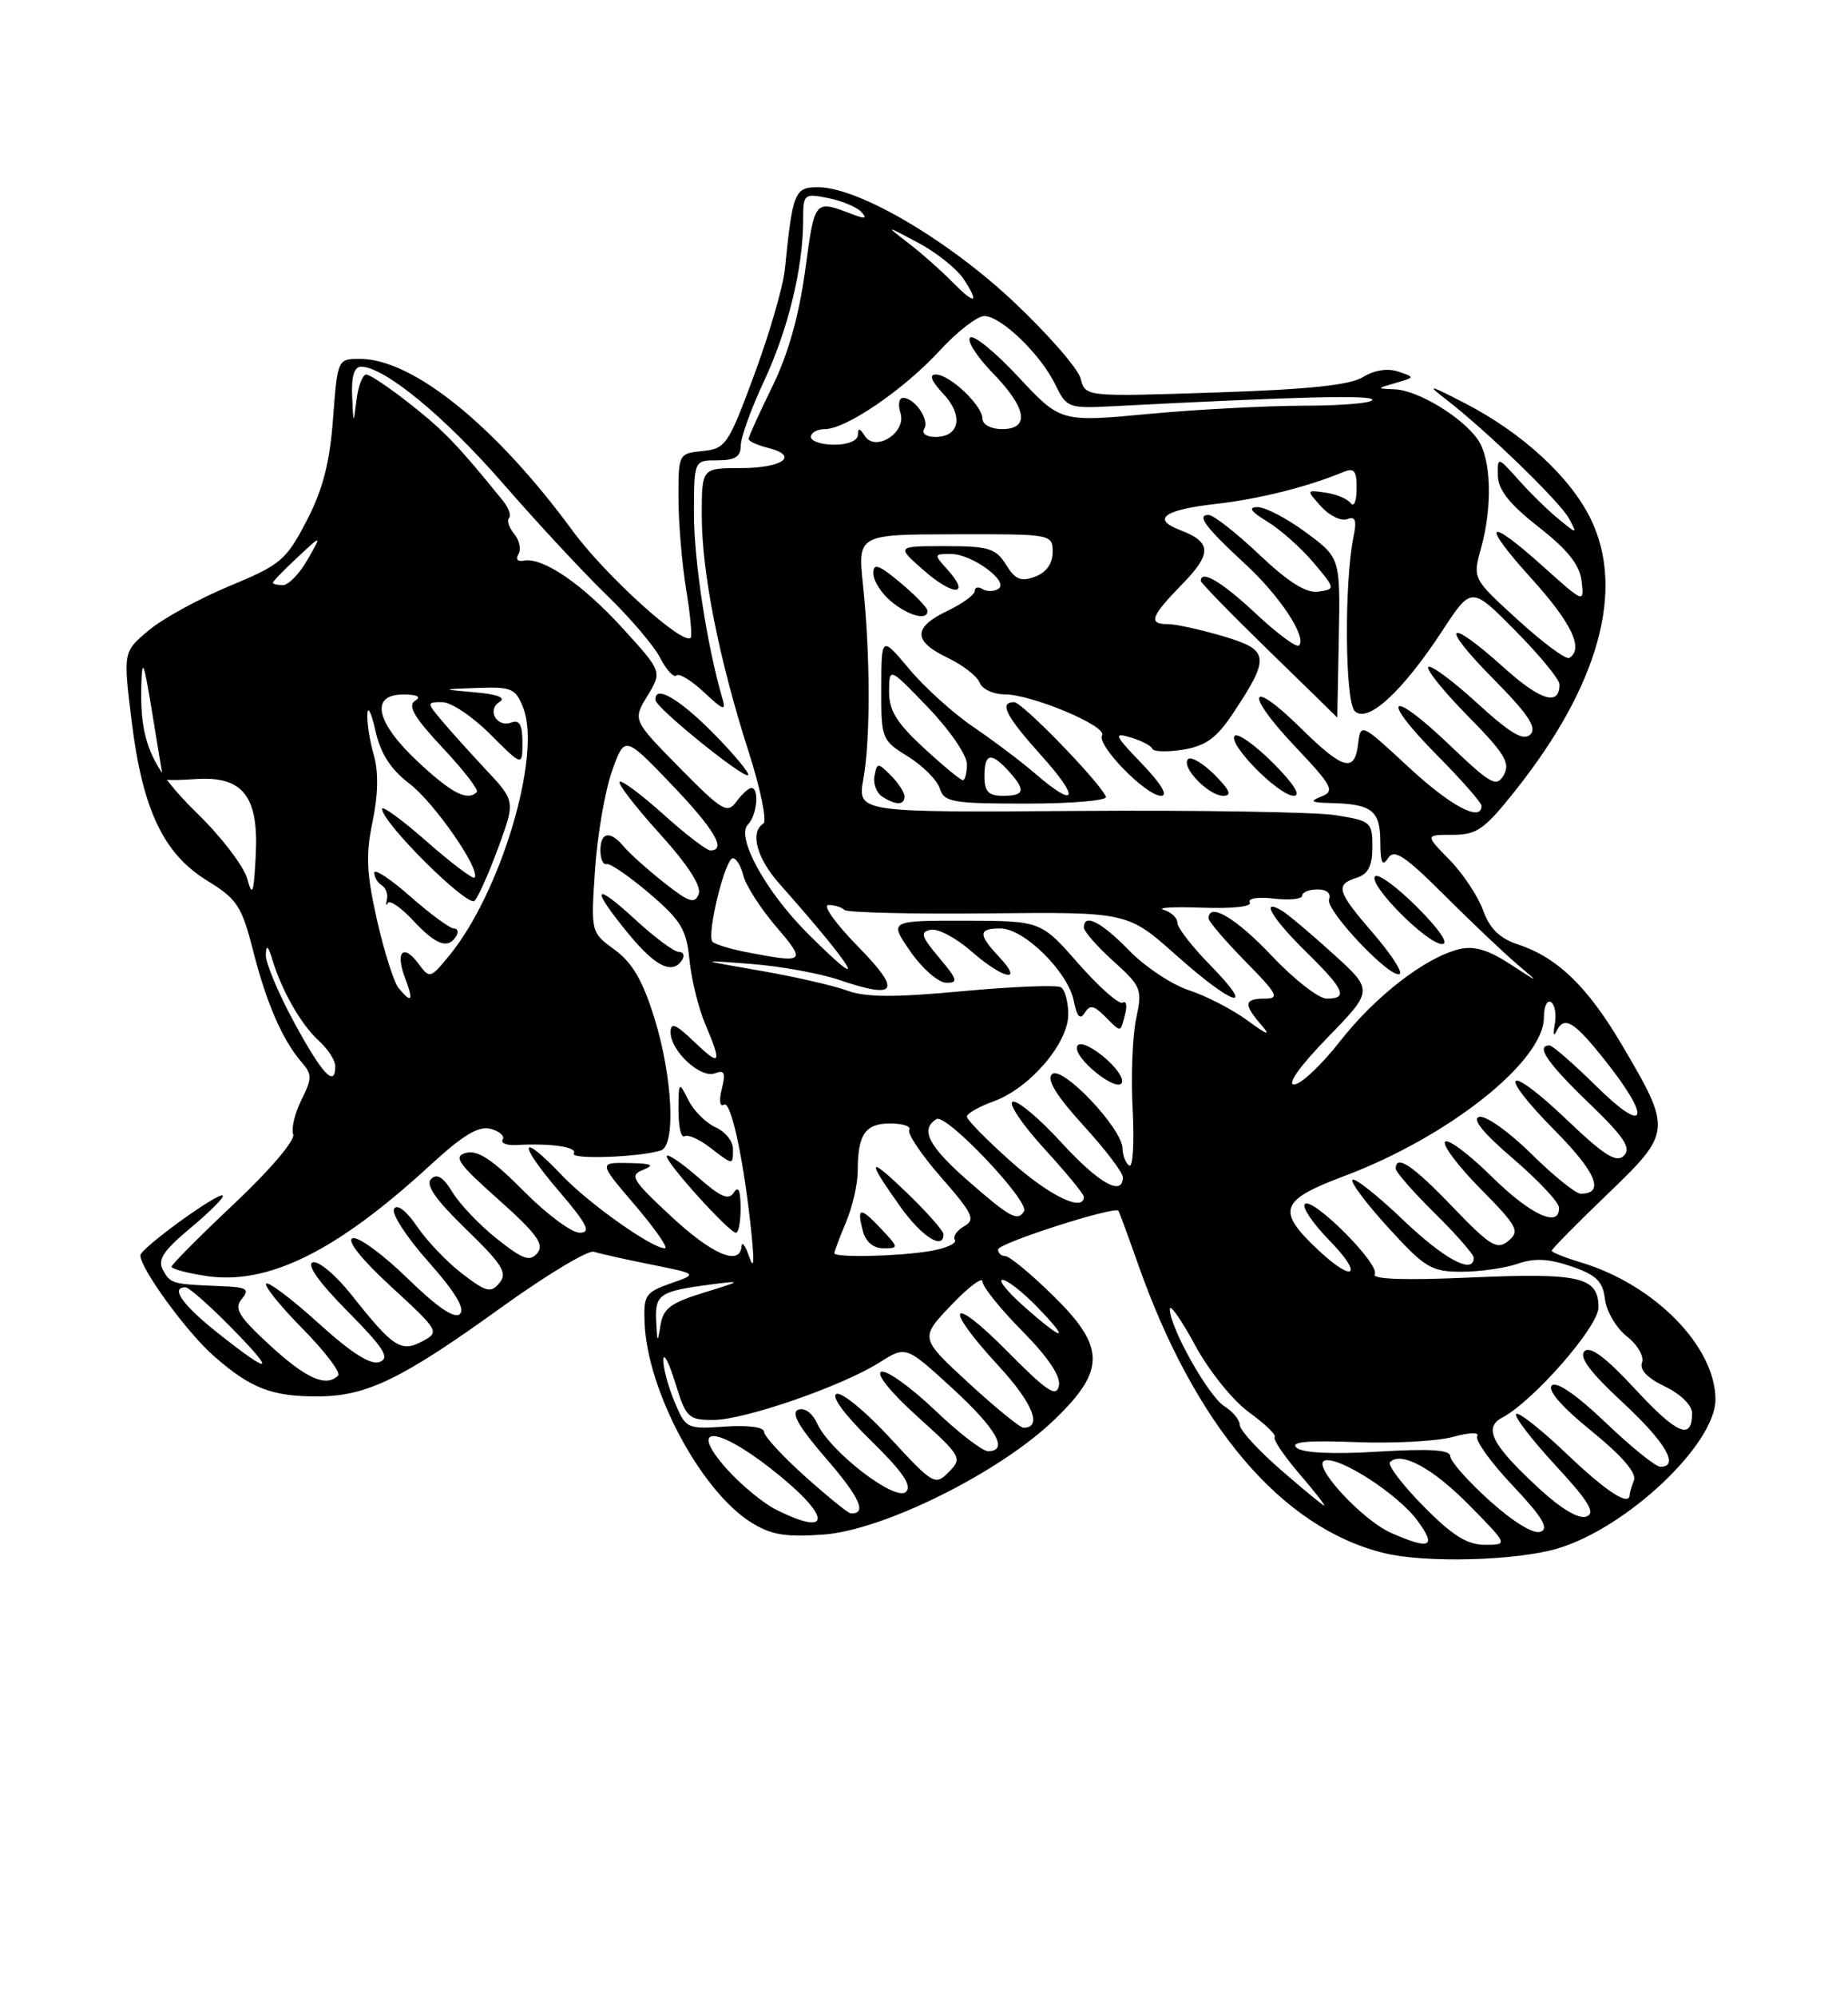 <?xml version="1.0" encoding="UTF-8" standalone="no"?>
<!DOCTYPE svg PUBLIC "-//W3C//DTD SVG 1.1//EN" "http://www.w3.org/Graphics/SVG/1.1/DTD/svg11.dtd" >
<svg xmlns="http://www.w3.org/2000/svg" xmlns:xlink="http://www.w3.org/1999/xlink" version="1.1" viewBox="0 0 237 256">
 <g >
 <path fill="currentColor"
d=" M 199.77 198.47 C 208.63 195.84 220.00 185.11 220.00 179.38 C 220.00 172.59 212.19 164.64 202.75 161.81 C 200.69 161.19 199.00 160.51 199.00 160.31 C 199.00 160.10 202.21 156.84 206.14 153.07 C 214.43 145.10 214.45 144.86 207.96 133.85 C 203.60 126.47 199.72 122.72 194.72 121.07 C 192.33 120.28 191.06 119.05 190.20 116.68 C 189.55 114.87 187.61 111.95 185.89 110.20 C 182.76 107.00 182.76 107.00 186.30 107.00 C 189.41 107.00 190.39 106.31 194.39 101.26 C 205.02 87.87 208.42 75.63 204.03 66.57 C 201.42 61.17 195.24 55.48 187.85 51.67 C 183.21 49.28 182.89 49.22 185.47 51.21 C 190.66 55.20 200.15 64.41 201.24 66.49 C 202.29 68.49 202.28 68.49 199.90 66.54 C 198.58 65.47 196.27 63.22 194.78 61.54 C 192.05 58.50 192.05 58.50 192.10 61.00 C 192.14 62.79 193.61 64.64 197.32 67.55 C 201.05 70.46 202.59 72.40 202.83 74.46 C 203.17 77.33 203.17 77.33 197.97 72.67 C 190.64 66.08 189.81 66.87 196.42 74.17 C 201.56 79.85 203.15 83.19 201.25 84.33 C 200.84 84.58 197.88 82.39 194.68 79.47 C 188.86 74.17 188.86 74.17 189.92 70.33 C 191.44 64.89 191.25 58.80 189.50 56.30 C 187.49 53.44 181.83 50.02 178.88 49.90 C 176.50 49.80 176.50 49.80 179.00 49.08 C 181.48 48.36 181.48 48.35 179.30 47.62 C 177.94 47.17 176.21 47.45 174.80 48.33 C 173.15 49.36 167.81 49.92 155.84 50.31 C 139.18 50.86 139.18 50.86 138.60 48.54 C 138.28 47.27 134.41 42.83 129.99 38.67 C 121.51 30.70 110.06 24.00 104.91 24.00 C 101.90 24.00 101.66 24.58 100.66 34.50 C 100.44 36.70 98.68 42.77 96.74 48.00 C 93.41 57.01 93.07 57.52 90.11 57.81 C 87.03 58.12 87.00 58.18 87.01 63.81 C 87.01 66.94 87.45 72.17 87.98 75.44 C 88.52 78.70 88.79 81.55 88.58 81.75 C 87.57 82.76 77.62 73.74 73.41 68.00 C 63.59 54.61 52.94 46.00 46.18 46.00 C 43.29 46.00 43.29 46.01 42.71 53.69 C 42.28 59.36 41.39 62.79 39.31 66.78 C 36.70 71.80 35.99 72.40 29.44 75.11 C 25.56 76.72 20.90 79.27 19.09 80.78 C 15.79 83.54 15.79 83.54 16.88 92.42 C 18.27 103.76 20.96 109.44 26.58 112.88 C 30.42 115.24 31.00 116.13 32.47 121.89 C 34.18 128.62 36.26 133.38 38.72 136.19 C 40.03 137.69 40.03 138.24 38.65 140.99 C 37.80 142.70 37.33 144.69 37.60 145.40 C 37.88 146.13 34.59 150.00 30.05 154.27 C 25.62 158.44 22.00 162.08 22.00 162.36 C 22.00 162.64 24.01 163.18 26.46 163.55 C 34.38 164.73 43.14 160.41 55.16 149.36 C 59.34 145.51 61.37 144.28 62.90 144.68 C 64.04 144.98 64.75 145.60 64.47 146.06 C 64.18 146.51 64.98 146.83 66.23 146.76 C 70.71 146.51 74.11 147.02 73.59 147.85 C 73.10 148.64 81.97 148.33 84.75 147.46 C 86.68 146.85 86.27 138.09 83.96 130.61 C 82.45 125.71 81.12 123.42 78.85 121.75 C 75.77 119.50 75.77 119.50 76.31 111.50 C 76.60 107.10 77.58 101.42 78.47 98.89 C 80.10 94.27 80.10 94.27 86.05 100.47 C 91.60 106.26 93.23 109.00 91.11 109.00 C 90.62 109.00 87.90 106.92 85.07 104.37 C 82.24 101.83 79.72 99.95 79.46 100.20 C 79.21 100.46 81.52 103.45 84.60 106.85 C 88.25 110.89 89.99 113.58 89.60 114.60 C 89.10 115.90 88.35 115.65 85.15 113.12 C 83.04 111.45 80.73 109.38 80.03 108.54 C 78.27 106.42 77.00 106.61 77.00 109.00 C 77.00 110.10 77.36 110.89 77.79 110.75 C 78.22 110.61 80.69 112.31 83.28 114.51 C 87.34 117.98 88.04 119.14 88.42 123.01 C 88.66 125.48 89.56 129.17 90.43 131.22 C 92.63 136.43 92.42 136.78 89.00 133.50 C 86.65 131.25 86.00 130.99 86.00 132.31 C 86.00 134.71 89.85 138.27 91.69 137.57 C 92.91 137.10 93.09 137.50 92.57 139.57 C 92.19 141.08 92.31 141.93 92.85 141.59 C 93.78 141.02 95.48 149.11 96.41 158.50 C 96.75 162.01 96.65 162.75 96.05 161.00 C 95.58 159.62 95.15 159.06 95.10 159.75 C 94.89 162.33 91.32 160.80 86.00 155.84 C 81.03 151.21 80.69 150.64 82.50 149.93 C 84.02 149.33 83.58 149.12 80.63 149.07 C 76.76 149.00 76.76 149.00 81.46 154.50 C 84.04 157.53 85.76 160.00 85.27 160.00 C 83.60 160.00 75.49 154.25 72.05 150.63 C 66.68 144.97 66.30 146.37 71.54 152.50 C 75.33 156.93 75.87 158.00 74.34 158.00 C 73.29 158.00 70.04 155.58 67.12 152.62 C 63.21 148.66 61.27 147.38 59.80 147.76 C 58.08 148.21 58.67 149.07 63.93 153.75 C 68.83 158.12 69.83 159.50 68.92 160.60 C 67.96 161.75 67.08 161.44 63.76 158.81 C 61.55 157.06 58.98 154.37 58.05 152.84 C 56.85 150.87 56.04 150.36 55.29 151.11 C 54.54 151.86 55.85 153.75 59.77 157.55 C 64.44 162.07 65.11 163.16 64.06 164.43 C 62.95 165.76 62.37 165.62 59.31 163.28 C 57.39 161.82 54.78 159.10 53.51 157.23 C 52.13 155.20 50.94 154.28 50.54 154.94 C 50.17 155.54 52.15 158.59 54.93 161.71 C 58.34 165.54 59.67 167.73 58.99 168.41 C 58.31 169.09 56.10 167.59 52.24 163.83 C 49.08 160.75 45.92 158.45 45.22 158.71 C 44.43 159.00 46.35 161.41 50.19 164.94 C 56.33 170.59 56.40 170.72 54.16 171.92 C 51.43 173.38 50.42 172.72 45.05 165.93 C 43.05 163.42 40.83 161.56 40.11 161.80 C 39.28 162.07 40.92 164.39 44.58 168.08 C 49.24 172.79 50.04 174.05 48.70 174.56 C 47.55 175.00 45.11 173.46 40.85 169.60 C 37.45 166.52 34.43 164.24 34.14 164.53 C 33.85 164.81 35.96 167.43 38.83 170.33 C 41.70 173.24 43.74 175.93 43.36 176.31 C 41.83 177.84 39.27 176.71 34.64 172.45 C 30.59 168.73 29.98 167.72 31.01 166.49 C 32.06 165.22 31.68 164.98 28.37 164.85 C 22.05 164.60 21.89 164.55 20.91 162.80 C 20.17 161.47 20.90 160.35 24.46 157.37 C 26.93 155.31 28.78 153.45 28.57 153.24 C 28.06 152.72 18.00 160.01 18.00 160.90 C 18.00 162.60 23.97 170.79 27.44 173.82 C 32.16 177.96 34.88 179.01 40.82 178.98 C 47.03 178.95 51.54 176.76 64.22 167.63 C 70.05 163.43 75.43 160.19 76.16 160.44 C 76.90 160.68 80.20 161.42 83.50 162.08 C 89.50 163.28 89.50 163.28 86.00 164.50 C 82.76 165.64 82.51 166.02 82.67 169.61 C 83.04 178.27 89.87 191.05 96.28 195.10 C 98.87 196.73 100.69 197.04 105.59 196.69 C 113.30 196.14 128.21 188.73 135.23 181.96 C 141.85 175.59 141.79 172.62 134.93 165.94 C 132.15 163.22 129.45 161.00 128.93 161.00 C 128.42 161.00 128.00 160.62 128.00 160.15 C 128.00 159.35 142.98 154.54 143.44 155.19 C 143.55 155.36 144.68 158.43 145.94 162.00 C 153.25 182.76 164.40 195.86 177.50 199.06 C 182.79 200.36 194.48 200.05 199.77 198.47 Z  M 94.98 154.75 C 94.97 152.58 94.69 151.95 94.12 152.84 C 93.46 153.88 92.45 153.45 89.60 150.96 C 87.58 149.18 85.75 147.92 85.52 148.14 C 85.04 148.62 93.48 158.00 94.39 158.00 C 94.73 158.00 94.99 156.54 94.98 154.75 Z  M 94.00 147.24 C 94.00 146.27 93.00 145.03 91.77 144.49 C 90.54 143.94 88.97 142.38 88.28 141.00 C 87.06 138.56 87.03 138.59 87.01 142.31 C 87.01 144.40 87.35 145.90 87.78 145.64 C 88.21 145.37 89.67 146.01 91.03 147.06 C 94.07 149.39 94.00 149.39 94.00 147.24 Z  M 87.50 123.00 C 87.84 122.45 87.63 122.00 87.04 122.00 C 86.44 122.00 83.94 120.14 81.48 117.87 C 76.09 112.91 75.69 113.69 80.57 119.65 C 84.07 123.92 86.27 124.99 87.50 123.00 Z  M 178.41 196.48 C 174.71 194.86 168.18 187.77 169.87 187.21 C 171.69 186.60 179.27 191.49 181.78 194.90 C 184.28 198.29 183.44 198.69 178.41 196.48 Z  M 182.52 193.02 C 179.83 190.29 177.91 187.76 178.26 187.40 C 179.70 185.97 183.77 188.19 188.46 192.96 C 193.42 198.00 193.42 198.00 190.42 198.00 C 188.15 198.00 186.24 196.80 182.52 193.02 Z  M 191.05 192.36 C 188.27 189.86 186.00 187.29 186.00 186.66 C 186.00 185.82 183.41 185.66 176.75 186.06 C 170.87 186.42 167.06 186.23 166.28 185.56 C 165.42 184.81 167.60 184.60 173.87 184.84 C 178.71 185.03 184.32 184.73 186.34 184.17 C 188.45 183.59 189.78 183.55 189.45 184.08 C 189.14 184.58 191.17 187.42 193.97 190.38 C 197.77 194.40 198.69 195.91 197.58 196.33 C 196.69 196.67 194.10 195.10 191.05 192.36 Z  M 99.50 193.48 C 97.85 192.65 95.00 190.29 93.17 188.24 C 88.26 182.72 91.71 182.67 98.76 188.16 C 106.55 194.22 106.97 197.23 99.50 193.48 Z  M 197.40 190.80 C 191.35 185.23 190.19 183.01 192.64 181.71 C 196.67 179.57 205.00 170.04 205.00 167.57 C 205.00 163.67 202.64 163.12 188.62 163.74 C 180.17 164.12 175.90 163.97 176.30 163.32 C 177.05 162.10 168.32 153.35 167.34 154.33 C 166.95 154.72 168.38 156.83 170.52 159.02 C 174.88 163.48 173.67 164.53 169.09 160.25 C 163.66 155.16 164.11 153.85 172.36 150.75 C 185.78 145.72 198.00 136.02 198.00 130.41 C 198.00 129.02 198.41 128.13 198.91 128.44 C 199.40 128.75 199.62 130.01 199.40 131.25 C 199.17 132.49 199.25 132.94 199.57 132.25 C 200.59 130.10 201.83 130.84 205.98 136.09 C 211.89 143.57 211.10 145.52 204.72 139.22 C 201.81 136.35 199.11 134.00 198.72 134.00 C 196.90 134.00 198.45 136.26 203.75 141.36 C 208.29 145.73 209.24 147.15 208.27 148.12 C 207.31 149.09 205.78 148.14 200.98 143.56 C 193.12 136.07 191.81 137.23 199.43 144.93 C 204.73 150.28 205.84 153.00 202.72 153.00 C 202.08 153.00 199.24 150.71 196.40 147.90 C 193.56 145.10 190.56 142.96 189.72 143.15 C 188.72 143.38 190.17 145.19 194.04 148.50 C 197.24 151.25 199.89 154.06 199.93 154.75 C 200.08 157.47 196.30 155.74 191.31 150.81 C 188.41 147.95 185.73 145.94 185.33 146.33 C 184.94 146.73 186.98 149.44 189.86 152.36 C 194.60 157.16 194.95 157.80 193.45 159.04 C 191.99 160.25 191.15 159.74 186.31 154.71 C 181.20 149.38 179.00 147.90 179.00 149.79 C 179.00 150.22 181.25 152.79 184.00 155.50 C 186.75 158.21 189.00 160.78 189.00 161.21 C 189.00 163.43 185.22 161.40 179.92 156.34 C 176.66 153.23 173.75 150.92 173.45 151.22 C 173.16 151.51 175.23 154.28 178.06 157.37 C 182.76 162.52 183.56 163.00 187.45 163.00 C 189.79 163.00 193.02 162.54 194.63 161.98 C 196.79 161.23 198.62 161.32 201.53 162.32 C 204.73 163.42 205.56 164.23 205.83 166.52 C 206.02 168.07 207.28 170.22 208.64 171.29 C 210.02 172.37 210.88 173.87 210.58 174.65 C 210.24 175.55 211.29 176.65 213.52 177.71 C 215.54 178.68 217.00 180.11 217.00 181.13 C 217.00 184.66 215.09 183.86 209.73 178.07 C 205.91 173.95 203.93 172.47 203.20 173.20 C 202.47 173.93 203.95 175.91 208.08 179.73 C 213.60 184.85 215.45 188.00 212.93 188.00 C 212.33 188.00 209.17 185.45 205.90 182.32 C 202.18 178.77 199.60 177.00 199.01 177.59 C 198.42 178.18 200.32 180.36 204.09 183.41 C 207.96 186.54 209.91 188.79 209.55 189.72 C 209.25 190.51 209.00 191.35 209.00 191.58 C 209.00 193.14 206.02 191.21 200.92 186.34 C 197.66 183.23 194.74 180.93 194.44 181.23 C 194.14 181.53 196.40 184.47 199.45 187.78 C 203.74 192.41 204.66 193.92 203.47 194.37 C 202.49 194.75 200.24 193.42 197.40 190.80 Z  M 103.23 189.22 C 100.33 186.62 97.97 184.05 97.98 183.50 C 97.99 182.92 95.90 182.65 92.99 182.85 C 88.08 183.19 87.95 183.13 86.49 179.63 C 85.67 177.67 85.03 175.26 85.07 174.28 C 85.11 173.30 85.80 174.64 86.60 177.25 C 87.97 181.70 88.27 182.00 91.47 182.00 C 95.47 182.00 107.99 177.67 112.81 174.62 C 116.18 172.49 116.18 172.49 122.09 177.90 C 127.79 183.12 129.43 186.00 126.70 186.00 C 125.99 186.00 122.90 183.62 119.85 180.70 C 116.79 177.79 113.72 175.59 113.03 175.82 C 112.29 176.07 114.22 178.46 117.63 181.54 C 123.31 186.66 123.44 186.89 121.68 188.67 C 119.93 190.44 119.69 190.31 114.18 184.34 C 111.06 180.95 107.95 178.39 107.28 178.66 C 106.55 178.95 108.31 181.34 111.68 184.63 C 115.76 188.62 116.99 190.41 116.19 191.21 C 114.86 192.54 106.44 186.05 104.79 182.44 C 104.19 181.11 103.17 180.38 102.37 180.69 C 101.39 181.06 102.43 182.88 105.97 186.97 C 110.30 191.97 111.24 194.09 109.08 193.97 C 108.76 193.95 106.13 191.81 103.23 189.22 Z  M 164.25 188.39 C 161.36 185.87 159.00 183.29 159.00 182.65 C 159.00 182.01 158.11 180.92 157.02 180.24 C 154.98 178.97 149.98 170.06 150.03 167.78 C 150.04 167.08 151.50 169.16 153.26 172.41 C 155.05 175.72 158.11 179.52 160.20 181.03 C 162.25 182.52 163.73 183.94 163.47 184.19 C 163.22 184.45 164.62 186.53 166.58 188.83 C 168.55 191.12 170.01 192.99 169.83 192.98 C 169.65 192.96 167.14 190.90 164.25 188.39 Z  M 124.21 177.25 C 117.97 171.50 117.97 171.50 121.98 167.29 C 124.19 164.97 126.00 163.61 126.00 164.26 C 126.00 164.91 128.29 167.76 131.10 170.60 C 134.44 173.99 136.06 176.40 135.80 177.63 C 135.48 179.15 134.24 178.32 129.20 173.22 C 121.81 165.74 120.83 167.24 128.02 175.02 C 132.44 179.80 133.74 183.00 131.26 183.00 C 130.82 183.00 127.65 180.41 124.21 177.25 Z  M 28.09 170.98 C 23.43 167.30 21.78 165.00 23.79 165.00 C 24.22 165.00 26.79 167.25 29.50 170.00 C 35.45 176.04 34.94 176.39 28.09 170.98 Z  M 84.15 169.32 C 83.99 165.85 84.56 165.49 91.50 164.59 C 95.19 164.12 95.10 164.20 90.30 165.67 C 86.00 166.99 85.04 167.71 84.70 169.88 C 84.34 172.21 84.28 172.15 84.15 169.32 Z  M 131.42 167.54 C 129.26 165.64 127.97 164.06 128.55 164.04 C 129.13 164.02 131.13 165.57 133.00 167.50 C 137.35 171.99 136.48 172.01 131.42 167.54 Z  M 107.00 160.62 C 107.00 160.41 107.67 158.63 108.50 156.65 C 109.33 154.68 110.00 151.74 110.00 150.11 C 110.00 145.39 110.95 144.00 114.17 144.00 C 115.79 144.00 116.89 144.37 116.61 144.82 C 116.33 145.28 118.18 148.03 120.73 150.94 C 124.78 155.57 125.14 156.34 123.65 157.17 C 122.72 157.70 122.18 158.49 122.46 158.93 C 122.73 159.38 121.28 160.02 119.23 160.36 C 115.11 161.04 107.00 161.22 107.00 160.62 Z  M 113.00 157.50 C 110.31 154.64 109.85 154.70 110.66 157.79 C 111.02 159.17 112.01 160.00 113.29 160.00 C 115.29 160.00 115.28 159.93 113.00 157.50 Z  M 121.00 158.21 C 121.00 157.77 118.92 155.41 116.38 152.96 C 111.24 148.01 111.03 148.44 115.50 154.71 C 118.20 158.50 121.00 160.28 121.00 158.21 Z  M 124.23 151.42 C 119.05 146.89 117.96 144.76 120.11 143.43 C 121.33 142.68 132.08 154.00 131.33 155.25 C 130.53 156.60 129.54 156.06 124.23 151.42 Z  M 129.70 148.92 C 126.56 146.13 124.00 143.52 124.00 143.12 C 124.00 142.73 125.54 141.84 127.43 141.16 C 132.05 139.49 137.00 133.73 137.00 130.02 C 137.00 128.43 136.58 126.86 136.06 126.54 C 135.55 126.22 129.88 126.45 123.47 127.04 C 114.74 127.86 111.02 127.84 108.66 126.97 C 106.92 126.33 101.90 125.18 97.50 124.42 C 89.50 123.03 89.50 123.03 96.32 123.55 C 100.07 123.84 105.16 124.76 107.63 125.60 C 115.11 128.14 115.68 127.07 109.97 121.25 C 107.14 118.36 105.46 116.00 106.24 116.00 C 107.03 116.00 107.95 116.28 108.29 116.63 C 108.64 116.97 116.95 117.17 126.77 117.07 C 144.62 116.89 144.62 116.89 150.85 122.44 C 158.19 128.99 161.27 129.89 155.21 123.71 C 152.89 121.35 151.00 118.91 151.00 118.29 C 151.00 117.66 150.21 116.91 149.25 116.62 C 148.29 116.33 150.51 116.21 154.18 116.34 C 158.05 116.48 160.62 116.20 160.29 115.67 C 159.97 115.15 161.30 114.93 163.36 115.17 C 165.36 115.41 167.00 115.24 167.00 114.80 C 167.00 114.36 167.89 114.00 168.97 114.00 C 170.15 114.00 170.74 114.51 170.45 115.27 C 169.92 116.65 178.59 125.75 179.53 124.81 C 179.84 124.49 178.28 122.13 176.05 119.56 C 171.45 114.24 171.20 113.39 174.00 112.50 C 175.47 112.03 176.00 110.99 176.00 108.55 C 176.00 105.36 175.81 105.20 171.25 104.48 C 168.64 104.08 153.78 103.83 138.23 103.94 C 109.95 104.14 109.95 104.14 110.73 99.82 C 111.64 94.69 111.62 84.03 110.68 75.00 C 110.00 68.50 110.00 68.50 122.50 68.48 C 134.89 68.45 135.00 68.47 135.00 70.76 C 135.00 72.23 134.19 73.37 132.75 73.91 C 130.94 74.60 130.21 74.30 129.02 72.38 C 127.71 70.28 126.79 70.00 121.23 70.00 C 114.93 70.00 114.93 70.00 118.50 73.13 C 122.30 76.47 124.55 76.37 121.51 73.01 C 119.74 71.05 119.75 71.00 121.94 71.00 C 124.66 71.00 129.51 74.57 128.03 75.48 C 127.47 75.83 126.55 75.84 126.00 75.50 C 125.45 75.16 125.00 75.28 125.00 75.76 C 125.00 76.24 123.42 77.38 121.50 78.30 C 117.06 80.42 117.07 82.18 121.53 84.31 C 123.47 85.24 125.32 86.67 125.64 87.50 C 125.95 88.32 127.39 89.00 128.84 89.00 C 132.33 89.00 142.06 93.09 141.34 94.25 C 140.59 95.47 146.96 102.00 148.90 102.00 C 149.84 102.00 148.93 100.47 146.45 97.89 C 142.91 94.21 142.76 93.85 145.00 94.52 C 146.38 94.93 147.63 95.58 147.78 95.97 C 147.93 96.36 149.72 96.41 151.75 96.08 C 154.62 95.61 156.03 94.59 158.09 91.49 C 162.94 84.20 162.83 83.32 156.87 81.55 C 153.99 80.70 150.82 80.00 149.82 80.00 C 147.21 80.00 147.54 79.06 151.61 74.88 C 155.45 70.95 155.40 69.48 151.34 67.94 C 147.63 66.53 149.27 65.34 155.99 64.58 C 161.48 63.96 167.70 62.40 172.25 60.51 C 173.68 59.92 174.00 60.31 173.98 62.64 C 173.98 64.21 173.64 65.05 173.23 64.50 C 172.83 63.95 171.38 63.34 170.00 63.14 C 167.51 62.79 167.50 62.79 169.44 64.93 C 170.50 66.11 172.00 66.83 172.77 66.54 C 173.82 66.13 174.02 66.67 173.59 68.75 C 172.38 74.66 172.48 89.88 173.74 91.14 C 175.37 92.78 179.85 88.67 184.99 80.82 C 188.71 75.14 188.71 75.14 194.35 80.85 C 197.46 83.99 200.00 87.08 200.00 87.72 C 200.00 90.54 197.59 89.82 192.87 85.57 C 185.51 78.95 184.53 79.96 191.49 86.99 C 195.98 91.53 197.14 93.26 196.26 94.14 C 195.39 95.01 193.73 94.04 189.43 90.11 C 186.30 87.25 183.49 85.17 183.18 85.49 C 182.87 85.80 185.15 88.63 188.25 91.78 C 192.95 96.54 193.72 97.80 192.86 99.32 C 191.93 100.96 191.23 100.57 185.86 95.45 C 178.16 88.10 176.84 89.26 184.31 96.81 C 187.44 99.97 190.00 102.88 190.00 103.28 C 190.00 105.43 186.05 103.34 180.63 98.31 C 174.57 92.69 174.50 92.65 174.18 95.31 C 173.74 99.09 172.27 98.69 166.81 93.31 C 160.15 86.76 159.52 88.74 166.06 95.65 C 170.90 100.77 171.23 101.40 169.46 102.09 C 167.89 102.71 168.13 102.87 170.67 102.93 C 175.93 103.05 177.00 103.88 177.02 107.86 C 177.03 110.59 177.28 111.12 178.01 110.00 C 178.80 108.77 180.12 109.64 185.24 114.74 C 188.68 118.17 192.85 122.13 194.50 123.53 C 197.50 126.07 197.50 126.07 193.63 123.55 C 190.84 121.73 189.02 121.20 187.13 121.66 C 182.79 122.72 176.35 127.70 171.81 133.52 C 169.45 136.53 166.82 139.00 165.96 139.00 C 165.02 139.00 166.74 136.60 170.27 132.97 C 176.14 126.93 176.14 126.93 170.93 122.22 C 168.07 119.62 165.11 117.14 164.36 116.70 C 161.57 115.06 163.15 117.73 167.50 122.00 C 172.43 126.84 172.94 128.00 170.15 128.00 C 169.12 128.00 165.95 125.53 163.09 122.50 C 158.50 117.65 155.00 115.58 155.00 117.72 C 155.00 118.11 157.12 120.58 159.71 123.22 C 163.83 127.40 164.15 128.00 162.21 128.00 C 159.54 128.00 159.45 128.70 161.75 131.36 C 163.03 132.83 162.57 132.69 160.00 130.81 C 158.07 129.39 154.70 127.65 152.50 126.93 C 150.30 126.22 146.83 123.91 144.79 121.81 C 141.22 118.15 139.00 117.02 139.00 118.88 C 139.00 119.37 140.70 121.31 142.78 123.19 C 146.38 126.43 146.52 126.80 145.71 130.55 C 145.24 132.72 145.03 137.97 145.26 142.21 C 145.48 146.44 145.29 149.68 144.83 149.40 C 144.37 149.11 143.98 148.12 143.96 147.19 C 143.90 144.59 136.15 136.45 134.91 137.69 C 134.21 138.39 135.49 140.47 138.94 144.25 C 141.72 147.29 144.00 150.28 144.00 150.89 C 144.00 153.42 140.89 151.66 136.10 146.42 C 133.29 143.35 130.49 141.00 129.88 141.21 C 129.27 141.41 131.07 144.10 133.88 147.18 C 136.70 150.26 139.00 153.05 139.00 153.39 C 139.00 155.41 134.62 153.30 129.70 148.92 Z  M 141.39 135.33 C 139.66 133.95 138.35 133.47 138.13 134.13 C 137.63 135.60 143.37 140.19 143.89 138.74 C 144.11 138.13 142.98 136.60 141.39 135.33 Z  M 144.29 130.00 C 144.58 128.90 144.44 128.23 143.98 128.51 C 143.52 128.79 140.98 126.55 138.32 123.53 C 133.50 118.03 133.50 118.03 123.76 118.01 C 114.02 118.00 114.02 118.00 116.76 121.96 C 118.27 124.14 120.33 125.94 121.34 125.96 C 122.93 125.99 122.81 125.57 120.44 122.75 C 118.13 120.00 117.96 119.45 119.38 119.17 C 120.30 118.99 122.63 120.23 124.56 121.92 C 128.65 125.51 131.37 126.08 128.17 122.69 C 125.41 119.74 125.44 119.00 128.31 119.00 C 131.32 119.00 136.96 124.56 137.70 128.26 C 138.11 130.31 138.52 130.77 139.10 129.83 C 139.77 128.76 140.27 128.84 141.68 130.25 C 143.83 132.40 143.66 132.41 144.29 130.00 Z  M 181.77 116.30 C 179.19 113.71 176.75 111.92 176.35 112.32 C 175.38 113.29 183.01 121.00 184.94 121.00 C 185.87 121.00 184.62 119.15 181.77 116.30 Z  M 116.00 102.07 C 116.00 101.56 115.21 100.36 114.25 99.39 C 112.58 97.73 112.48 97.73 112.15 99.45 C 111.96 100.45 112.41 101.64 113.15 102.11 C 114.92 103.24 116.00 103.22 116.00 102.07 Z  M 141.83 102.13 C 141.15 100.36 131.11 90.00 130.07 90.00 C 128.08 90.00 128.98 91.76 133.59 96.89 C 138.56 102.42 138.09 103.74 132.78 99.17 C 130.98 97.62 127.41 94.93 124.85 93.19 C 122.29 91.46 118.59 88.12 116.62 85.77 C 113.04 81.50 113.04 81.50 113.02 88.17 C 113.00 94.70 113.07 94.88 116.45 96.97 C 118.34 98.14 120.18 99.98 120.52 101.05 C 121.08 102.82 122.10 103.00 131.65 103.00 C 137.43 103.00 142.02 102.61 141.83 102.13 Z  M 155.76 99.30 C 154.27 97.82 152.75 96.92 152.37 97.30 C 151.40 98.27 154.98 102.00 156.88 102.00 C 158.03 102.00 157.73 101.28 155.76 99.30 Z  M 163.27 97.80 C 160.96 95.49 158.75 93.92 158.35 94.31 C 157.38 95.29 164.00 102.00 165.93 102.00 C 166.89 102.00 165.90 100.43 163.27 97.80 Z  M 171.70 81.75 C 171.89 71.50 171.89 71.50 167.49 68.25 C 165.07 66.46 162.28 65.00 161.29 65.00 C 160.02 65.01 160.38 65.54 162.54 66.86 C 164.22 67.88 166.87 70.24 168.45 72.11 C 171.28 75.47 171.29 75.50 169.08 75.83 C 167.52 76.06 165.27 74.65 161.49 71.08 C 158.54 68.29 155.62 66.00 155.00 66.00 C 153.41 66.00 154.58 67.57 159.68 72.28 C 164.15 76.39 167.64 81.69 166.59 82.74 C 166.28 83.05 163.79 81.21 161.06 78.65 C 156.71 74.58 154.00 72.97 154.00 74.46 C 154.00 74.71 157.94 78.75 162.75 83.43 C 167.56 88.11 171.50 91.96 171.50 91.97 C 171.50 91.99 171.59 87.39 171.70 81.75 Z  M 118.93 78.25 C 118.89 77.84 117.31 76.22 115.43 74.65 C 112.67 72.36 112.00 72.13 112.00 73.49 C 112.00 74.42 113.01 76.02 114.25 77.06 C 116.54 78.97 119.06 79.61 118.93 78.25 Z  M 37.75 131.10 C 35.69 127.31 34.04 123.38 34.09 122.36 C 34.15 121.02 34.38 121.20 34.93 123.01 C 36.16 127.05 38.64 131.36 40.90 133.41 C 42.05 134.45 43.00 135.92 43.00 136.65 C 43.00 139.47 41.37 137.75 37.75 131.10 Z  M 51.13 126.66 C 50.52 125.92 49.27 121.99 48.35 117.93 C 47.00 111.94 46.89 109.56 47.78 105.31 C 48.50 101.88 48.56 98.94 47.94 96.79 C 47.42 94.99 47.05 92.61 47.11 91.51 C 47.17 90.40 47.63 91.37 48.15 93.66 C 48.81 96.60 50.09 98.60 52.52 100.45 C 55.71 102.88 61.74 111.59 60.85 112.49 C 60.63 112.70 57.88 110.62 54.73 107.86 C 51.58 105.09 49.00 103.21 49.00 103.67 C 49.00 105.45 60.02 116.38 60.87 115.45 C 61.36 114.93 62.73 111.84 63.92 108.59 C 66.09 102.67 66.09 102.67 62.26 98.59 C 60.16 96.34 57.59 93.49 56.56 92.25 C 54.72 90.04 54.73 90.00 56.73 90.00 C 57.85 90.00 60.62 91.85 62.88 94.12 C 67.00 98.24 67.00 98.24 67.00 95.15 C 67.00 92.92 66.61 92.21 65.60 92.60 C 63.73 93.32 62.39 91.00 64.07 89.96 C 64.92 89.43 63.80 88.99 60.95 88.74 C 56.50 88.35 56.50 88.35 61.27 88.17 C 65.63 88.02 66.14 88.24 67.11 90.75 C 69.48 96.86 64.20 114.47 57.60 122.50 C 55.18 125.44 55.11 125.46 53.65 123.50 C 51.70 120.88 50.67 122.01 51.95 125.36 C 53.06 128.29 52.81 128.68 51.13 126.66 Z  M 58.50 120.00 C 58.84 119.45 58.70 119.00 58.20 119.00 C 57.69 119.00 55.19 117.16 52.64 114.92 C 50.09 112.67 48.00 111.29 48.00 111.86 C 48.00 112.42 48.43 113.15 48.96 113.47 C 49.48 113.80 49.78 114.61 49.62 115.28 C 49.46 115.95 49.52 116.16 49.75 115.74 C 49.98 115.32 51.44 116.33 52.99 117.99 C 55.92 121.13 57.46 121.69 58.50 120.00 Z  M 103.54 119.60 C 98.16 114.22 94.35 107.25 95.92 105.68 C 97.08 104.52 97.41 101.00 96.36 101.00 C 96.01 101.00 95.14 101.79 94.44 102.75 C 93.28 104.34 92.62 103.95 87.15 98.40 C 81.14 92.29 81.14 92.29 83.03 89.19 C 84.92 86.08 84.92 86.08 79.82 80.49 C 74.62 74.80 69.59 71.38 67.15 71.86 C 66.38 72.02 66.09 71.66 66.49 71.02 C 66.86 70.41 66.62 69.25 65.94 68.43 C 65.27 67.62 64.97 66.70 65.28 66.39 C 65.58 66.08 65.23 65.08 64.49 64.17 C 58.75 57.09 57.01 55.27 52.70 51.86 C 50.02 49.74 47.44 48.00 46.97 48.00 C 46.51 48.00 45.95 49.46 45.72 51.25 C 45.33 54.45 45.32 54.44 45.16 50.75 C 45.05 48.25 45.44 47.00 46.30 47.00 C 49.28 47.00 57.00 53.35 64.50 61.96 C 68.90 67.02 74.91 73.48 77.85 76.32 C 80.79 79.16 83.86 82.76 84.67 84.33 C 85.48 85.90 86.42 86.91 86.75 86.58 C 87.09 86.25 88.68 87.22 90.30 88.74 C 92.78 91.07 93.15 91.19 92.64 89.50 C 90.71 82.96 89.00 71.93 89.00 65.93 C 89.00 59.00 89.00 59.00 92.00 59.00 C 94.27 59.00 95.00 58.54 95.00 57.11 C 95.00 56.07 96.34 52.36 97.98 48.86 C 101.06 42.28 103.00 34.31 103.00 28.24 C 103.00 24.84 103.09 24.77 106.22 25.39 C 107.99 25.75 109.90 26.55 110.47 27.17 C 111.22 27.99 110.96 28.09 109.50 27.53 C 104.38 25.59 104.52 25.43 103.26 34.65 C 102.46 40.52 101.06 45.46 99.03 49.58 C 97.37 52.97 96.00 55.98 96.00 56.26 C 96.00 56.55 97.14 57.07 98.54 57.42 C 102.56 58.43 100.37 60.00 94.94 60.00 C 90.00 60.00 90.00 60.00 90.00 66.04 C 90.00 73.36 92.20 84.47 95.98 96.26 C 97.53 101.07 98.39 105.26 97.90 105.56 C 96.16 106.64 97.03 109.97 99.91 113.22 C 109.90 124.48 111.83 127.89 103.54 119.60 Z  M 91.48 93.98 C 87.08 89.52 83.88 87.69 84.07 89.75 C 84.17 90.77 95.39 99.84 95.94 99.35 C 96.18 99.13 94.17 96.71 91.48 93.98 Z  M 95.74 122.04 C 93.67 121.64 91.71 121.04 91.38 120.71 C 90.57 119.90 92.99 110.00 93.99 110.00 C 94.43 110.00 95.04 111.02 95.35 112.28 C 95.67 113.53 97.55 116.45 99.54 118.78 C 103.45 123.34 103.27 123.50 95.74 122.04 Z  M 31.70 112.61 C 31.25 111.02 28.41 107.29 25.37 104.33 C 19.45 98.55 17.93 95.13 18.12 88.01 C 18.22 84.16 18.43 84.67 19.54 91.50 C 20.26 95.90 20.88 99.65 20.92 99.83 C 20.97 100.01 22.80 100.02 25.01 99.86 C 31.12 99.42 33.19 102.01 32.80 109.58 C 32.55 114.58 32.37 115.05 31.70 112.61 Z  M 53.64 97.68 C 48.18 92.59 47.39 88.99 51.75 89.02 C 53.57 89.03 54.06 89.31 53.20 89.85 C 52.25 90.46 53.18 92.03 56.77 95.85 C 59.45 98.70 61.42 101.25 61.15 101.52 C 59.95 102.72 57.95 101.69 53.64 97.68 Z  M 35.00 74.69 C 35.00 74.51 36.42 73.05 38.15 71.44 C 41.30 68.50 41.30 68.50 39.43 71.75 C 38.41 73.54 36.99 75.00 36.28 75.00 C 35.58 75.00 35.00 74.86 35.00 74.69 Z  M 104.00 56.00 C 104.00 55.45 104.81 55.00 105.80 55.00 C 108.51 55.00 115.98 49.89 120.54 44.91 C 122.77 42.49 125.33 40.51 126.24 40.51 C 128.40 40.53 133.47 45.43 135.35 49.31 C 136.79 52.27 137.03 52.36 142.67 52.07 C 166.60 50.83 176.00 50.60 176.00 51.25 C 176.00 51.66 172.06 52.00 167.25 52.00 C 162.44 52.01 153.44 52.48 147.26 53.06 C 136.02 54.11 136.02 54.11 130.60 48.31 C 127.63 45.11 124.84 42.85 124.41 43.27 C 123.98 43.69 125.29 45.73 127.31 47.81 C 131.68 52.29 132.13 55.00 128.50 55.00 C 127.09 55.00 126.00 54.42 126.00 53.67 C 126.00 51.98 121.80 48.00 120.01 48.00 C 119.12 48.00 119.45 48.85 120.95 50.45 C 123.59 53.25 123.10 56.00 119.97 56.00 C 118.77 56.00 118.16 55.55 118.53 54.96 C 119.24 53.81 117.31 51.00 115.81 51.00 C 115.29 51.00 115.14 51.87 115.48 52.94 C 116.28 55.45 112.25 58.01 110.89 55.85 C 110.26 54.85 110.03 54.83 110.02 55.75 C 110.01 56.47 108.73 57.00 107.00 57.00 C 105.35 57.00 104.00 56.55 104.00 56.00 Z  M 122.00 36.01 C 120.62 34.61 118.15 32.42 116.50 31.16 C 113.50 28.85 113.50 28.85 117.76 31.12 C 120.10 32.36 122.72 34.46 123.59 35.78 C 125.71 39.01 125.04 39.11 122.00 36.01 Z  M 126.25 99.50 C 126.25 96.53 127.10 96.35 129.35 98.83 C 131.59 101.31 131.43 102.00 128.62 102.00 C 126.76 102.00 126.25 101.46 126.25 99.50 Z  M 118.48 95.87 C 114.99 92.66 114.00 91.05 114.02 88.62 C 114.04 85.50 114.04 85.50 119.02 90.68 C 121.76 93.52 124.00 96.78 124.00 97.93 C 124.00 99.07 123.76 100.00 123.48 100.00 C 123.19 100.00 120.94 98.14 118.48 95.87 Z "/>
</g>
</svg>